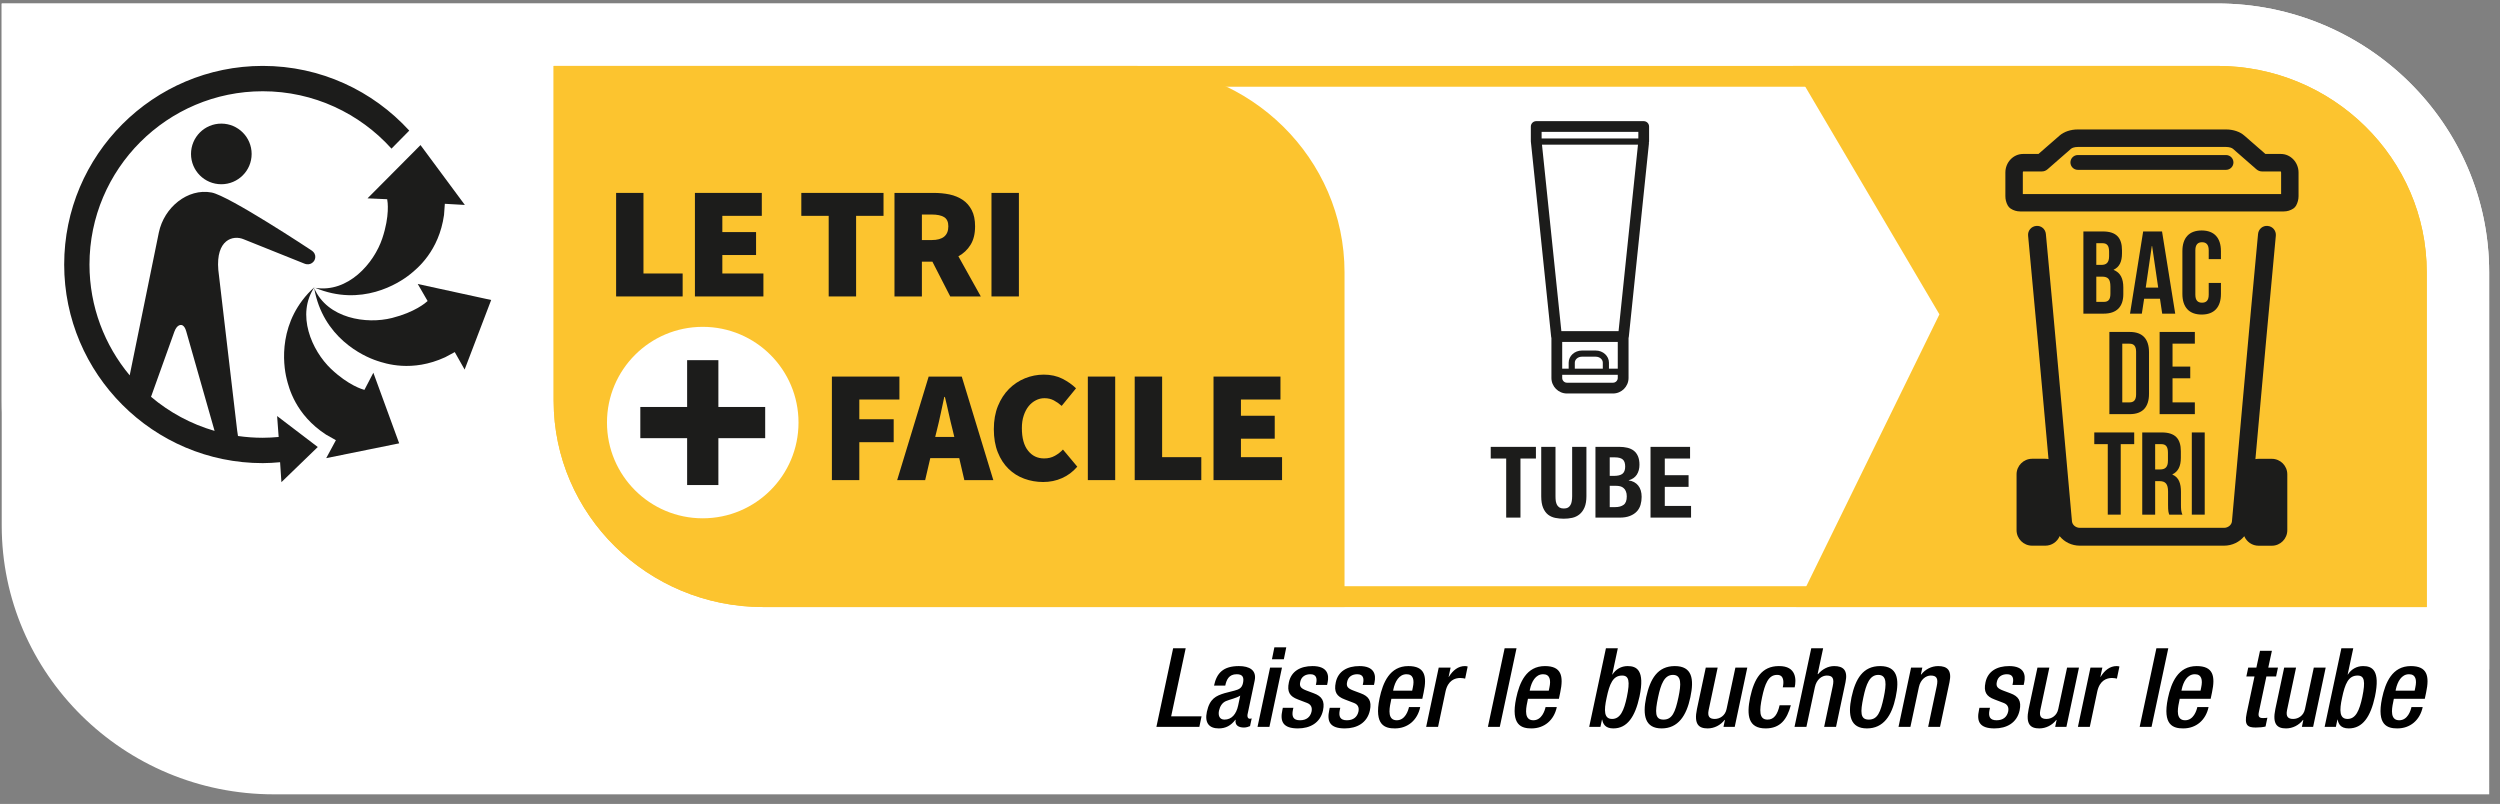 <svg width="227" height="73" viewBox="0 0 227 73" fill="none" xmlns="http://www.w3.org/2000/svg">
<rect x="0" y="0" width="227" height="73" fill="#808080" stroke="none"/>
<g clip-path="url(#clip0_22_560)">
<path d="M24.854 72.125C11.234 72.125 0.156 61.177 0.156 47.719V0.318H201.323C214.938 0.318 226.016 11.265 226.016 24.724L226.021 72.125" fill="white"/>
<path d="M24.854 60.792C11.234 60.792 0.156 49.839 0.156 36.38V0.318H201.323C214.938 0.318 226.016 11.265 226.016 24.724L226.021 60.792" fill="white"/>
<path d="M201.323 5.984H50.271V36.38C50.271 46.714 58.802 55.12 69.292 55.12H220.349V24.724C220.349 14.396 211.812 5.984 201.323 5.984Z" fill="white"/>
<path d="M218.458 53.229H69.292C59.844 53.229 52.156 45.672 52.156 36.38V7.875H201.323C210.771 7.875 218.458 15.432 218.458 24.724V53.229ZM201.323 5.984H50.271V36.38C50.271 46.714 58.802 55.12 69.292 55.12H220.349V24.724C220.349 14.396 211.812 5.984 201.323 5.984Z" fill="#FCC42F"/>
<path d="M163.089 55.12L176.099 28.542L162.807 5.984H201.323C211.812 5.984 220.349 14.391 220.349 24.724V55.12" fill="#FCC42F"/>
<path d="M201.323 7.875H166.115L178.245 28.458L166.12 53.229H218.458V24.724C218.458 15.432 210.771 7.875 201.323 7.875Z" fill="#FCC42F"/>
<path d="M206.281 41.661H205.078C204.979 41.661 204.885 41.672 204.792 41.688C205.354 35.432 206.224 25.771 206.646 21.396C206.687 20.953 206.359 20.557 205.917 20.516C205.463 20.463 205.073 20.797 205.031 21.245C204.385 27.963 202.677 47.146 202.661 47.339C202.63 47.661 202.312 47.927 201.943 47.927H188.854C188.479 47.927 188.167 47.661 188.135 47.339C188.12 47.146 186.411 27.963 185.765 21.245C185.724 20.797 185.333 20.463 184.88 20.516C184.437 20.557 184.109 20.953 184.151 21.396C184.573 25.771 185.443 35.427 186.005 41.688C185.911 41.667 185.812 41.656 185.719 41.656H184.515C183.739 41.656 183.104 42.292 183.104 43.068V48.141C183.104 48.917 183.739 49.547 184.515 49.547H185.719C186.297 49.547 186.802 49.193 187.015 48.682C187.443 49.214 188.104 49.547 188.854 49.547H201.943C202.687 49.547 203.349 49.214 203.781 48.688C203.995 49.193 204.495 49.552 205.078 49.552H206.281C207.057 49.552 207.687 48.922 207.687 48.141V43.068C207.687 42.292 207.057 41.661 206.281 41.661Z" fill="#1C1C1B"/>
<path d="M190.344 25.12V27.412H191.016C191.411 27.412 191.625 27.229 191.625 26.677V26.026C191.625 25.333 191.401 25.12 190.865 25.12H190.344ZM190.344 22.083V24.052H190.802C191.24 24.052 191.505 23.865 191.505 23.266V22.849C191.505 22.312 191.323 22.083 190.906 22.083H190.344ZM192.677 22.734V23C192.677 23.766 192.443 24.245 191.922 24.49V24.51C192.547 24.76 192.797 25.312 192.797 26.099V26.708C192.797 27.859 192.187 28.479 191.016 28.479H189.172V21.016H190.938C192.156 21.016 192.677 21.583 192.677 22.734Z" fill="#1C1C1B"/>
<path d="M194.833 26.115H195.964L195.411 22.338H195.385L194.833 26.115ZM197.51 28.479H196.328L196.125 27.125H194.688L194.479 28.479H193.406L194.599 21.016H196.313" fill="#1C1C1B"/>
<path d="M201.661 25.693V26.687C201.661 27.88 201.062 28.562 199.911 28.562C198.76 28.562 198.161 27.88 198.161 26.687V22.807C198.161 21.609 198.76 20.927 199.911 20.927C201.062 20.927 201.661 21.609 201.661 22.807V23.531H200.552V22.729C200.552 22.198 200.318 21.995 199.943 21.995C199.573 21.995 199.338 22.198 199.338 22.729V26.76C199.338 27.292 199.573 27.484 199.943 27.484C200.318 27.484 200.552 27.292 200.552 26.76V25.693" fill="#1C1C1B"/>
<path d="M192.703 31.208V36.536H193.365C193.734 36.536 193.958 36.344 193.958 35.812V31.932C193.958 31.401 193.734 31.208 193.365 31.208H192.703ZM191.531 30.141H193.385C194.557 30.141 195.13 30.792 195.13 31.984V35.76C195.13 36.953 194.557 37.604 193.385 37.604H191.531" fill="#1C1C1B"/>
<path d="M197.266 33.286H198.875V34.349H197.266V36.536H199.292V37.604H196.094V30.141H199.292V31.203H197.266" fill="#1C1C1B"/>
<path d="M190.161 39.266H193.786V40.328H192.562V46.729H191.385V40.328H190.161" fill="#1C1C1B"/>
<path d="M195.688 40.328V42.625H196.146C196.583 42.625 196.849 42.432 196.849 41.833V41.099C196.849 40.568 196.667 40.328 196.25 40.328H195.688ZM196.969 46.729C196.901 46.536 196.859 46.417 196.859 45.812V44.635C196.859 43.948 196.625 43.688 196.094 43.688H195.688V46.729H194.516V39.266H196.286C197.5 39.266 198.021 39.828 198.021 40.979V41.568C198.021 42.333 197.776 42.823 197.255 43.073V43.094C197.839 43.339 198.031 43.891 198.031 44.672V45.823C198.031 46.182 198.042 46.453 198.161 46.729" fill="#1C1C1B"/>
<path d="M199.016 46.729H200.188V39.266H199.016V46.729Z" fill="#1C1C1B"/>
<path d="M207.125 17.62H183.672V15.667C183.672 15.599 183.703 15.568 183.698 15.568H185.396C185.588 15.568 185.771 15.5 185.917 15.37L188.047 13.51C188.14 13.427 188.37 13.344 188.661 13.344H202.13C202.422 13.344 202.656 13.427 202.75 13.51L204.88 15.37C205.026 15.5 205.208 15.568 205.401 15.568H207.099C207.088 15.568 207.125 15.599 207.125 15.667V17.62ZM207.099 13.979H205.698L203.792 12.318C203.385 11.958 202.781 11.755 202.13 11.755H188.661C188.015 11.755 187.411 11.958 187 12.318L185.094 13.979H183.698C182.807 13.979 182.088 14.739 182.088 15.667V17.812C182.088 18.109 182.161 18.401 182.307 18.661C182.37 18.771 182.458 18.87 182.562 18.937C182.823 19.109 183.12 19.198 183.427 19.198H207.37C207.677 19.198 207.974 19.109 208.234 18.937C208.338 18.87 208.427 18.771 208.489 18.661C208.63 18.401 208.708 18.109 208.708 17.812V15.667C208.708 14.739 207.984 13.979 207.099 13.979Z" fill="#1C1C1B"/>
<path d="M202.125 14.078H188.667C188.297 14.078 187.995 14.38 187.995 14.75C187.995 15.12 188.297 15.422 188.667 15.422H202.125C202.495 15.422 202.797 15.12 202.797 14.75C202.797 14.38 202.495 14.078 202.125 14.078Z" fill="#1C1C1B"/>
<path d="M103.057 5.984H50.271V36.38C50.271 46.714 58.802 55.12 69.292 55.12H122.083V24.724C122.083 14.396 113.547 5.984 103.057 5.984Z" fill="#FCC42F"/>
<path d="M63.807 29.677C59.005 29.677 55.114 33.568 55.114 38.37C55.114 43.172 59.005 47.062 63.807 47.062C68.615 47.062 72.505 43.172 72.505 38.37C72.505 33.568 68.615 29.677 63.807 29.677Z" fill="white"/>
<path d="M69.479 39.786H65.229V44.042H62.391V39.786H58.141V36.953H62.391V32.703H65.229V36.953H69.479" fill="#1C1C1B"/>
<path d="M55.943 26.917V17.516H58.427V24.833H61.984V26.917" fill="#1C1C1B"/>
<path d="M63.099 26.917V17.516H69.172V19.599H65.588V21.073H68.651V23.156H65.588V24.833H69.318V26.917" fill="#1C1C1B"/>
<path d="M75.245 26.917V19.599H72.76V17.516H80.224V19.599H77.734V26.917" fill="#1C1C1B"/>
<path d="M83.708 21.797H84.604C85.604 21.797 86.109 21.38 86.109 20.552C86.109 20.146 85.979 19.87 85.724 19.713C85.469 19.557 85.094 19.479 84.604 19.479H83.708V21.797ZM81.219 26.917V17.516H84.776C85.281 17.516 85.76 17.562 86.219 17.656C86.677 17.755 87.073 17.922 87.417 18.151C87.76 18.38 88.031 18.693 88.234 19.083C88.438 19.474 88.537 19.963 88.537 20.552C88.537 21.229 88.401 21.787 88.125 22.229C87.854 22.672 87.484 23.021 87.021 23.271L89.057 26.917H86.281L84.662 23.76H83.708V26.917" fill="#1C1C1B"/>
<path d="M90.026 26.917H92.516V17.516H90.026V26.917Z" fill="#1C1C1B"/>
<path d="M75.536 43.594V34.193H81.667V36.276H78.026V38.068H81.146V40.151H78.026V43.594" fill="#1C1C1B"/>
<path d="M85.078 39.021L84.917 39.672H86.651L86.495 39.021C86.38 38.568 86.26 38.078 86.146 37.547C86.031 37.016 85.917 36.516 85.797 36.042H85.74C85.635 36.526 85.526 37.031 85.417 37.552C85.307 38.078 85.193 38.568 85.078 39.021ZM81.463 43.594L84.323 34.193H87.328L90.193 43.594H87.562L87.099 41.599H84.469L84.005 43.594" fill="#1C1C1B"/>
<path d="M94.719 43.766C94.125 43.766 93.552 43.667 93.01 43.469C92.463 43.271 91.99 42.974 91.578 42.573C91.167 42.172 90.838 41.672 90.599 41.068C90.359 40.469 90.24 39.766 90.24 38.964C90.24 38.177 90.365 37.474 90.615 36.859C90.865 36.25 91.198 35.734 91.62 35.312C92.036 34.896 92.521 34.573 93.068 34.349C93.615 34.13 94.182 34.016 94.781 34.016C95.406 34.016 95.969 34.141 96.458 34.385C96.953 34.635 97.365 34.927 97.703 35.26L96.401 36.854C96.172 36.651 95.932 36.484 95.687 36.354C95.437 36.224 95.156 36.156 94.838 36.156C94.557 36.156 94.297 36.219 94.052 36.349C93.807 36.474 93.588 36.651 93.401 36.88C93.213 37.115 93.062 37.401 92.953 37.734C92.838 38.073 92.786 38.453 92.786 38.875C92.786 39.766 92.969 40.448 93.344 40.917C93.713 41.391 94.203 41.625 94.807 41.625C95.177 41.625 95.5 41.547 95.786 41.385C96.068 41.229 96.312 41.036 96.516 40.818L97.818 42.375C97.411 42.844 96.948 43.188 96.422 43.417C95.896 43.651 95.328 43.766 94.719 43.766Z" fill="#1C1C1B"/>
<path d="M98.776 43.594H101.26V34.193H98.776V43.594Z" fill="#1C1C1B"/>
<path d="M103.031 43.594V34.193H105.521V41.51H109.078V43.594" fill="#1C1C1B"/>
<path d="M110.188 43.594V34.193H116.266V36.276H112.677V37.75H115.745V39.833H112.677V41.51H116.411V43.594" fill="#1C1C1B"/>
<path d="M28.562 26.062C26.87 28.552 28.307 31.828 30.052 33.49C31.646 35 32.922 35.359 33.089 35.401L33.901 33.844L36.245 40.255L29.62 41.599L30.5 39.969L29.604 39.464C26.812 37.646 26.224 35.177 26.031 34.406C25.698 33.078 25.203 29.109 28.562 26.062Z" fill="#1C1C1B"/>
<path d="M28.531 26.172C29.734 28.927 33.271 29.463 35.604 28.87C37.677 28.344 38.661 27.489 38.828 27.333L38.818 27.318L37.932 25.786L44.599 27.239L42.188 33.557L41.292 31.969L40.422 32.437C37.396 33.828 34.99 33.01 34.234 32.76C32.938 32.333 29.312 30.635 28.531 26.172Z" fill="#1C1C1B"/>
<path d="M40.318 19.516C39.854 22.812 37.87 24.396 37.25 24.896C36.188 25.755 32.802 27.885 28.62 26.135C31.594 26.609 33.953 23.927 34.714 21.641C35.401 19.588 35.198 18.292 35.156 18.088H35.135L33.37 18.01L38.182 13.172L42.208 18.609L40.391 18.505" fill="#1C1C1B"/>
<path fill-rule="evenodd" clip-rule="evenodd" d="M20.094 16.729C18.573 16.729 17.344 15.5 17.344 13.979C17.344 12.458 18.573 11.224 20.094 11.224C21.615 11.224 22.849 12.458 22.849 13.979C22.849 15.5 21.615 16.729 20.094 16.729Z" fill="#1C1C1B"/>
<path d="M15.833 30.115C16.068 29.469 16.417 29.51 16.417 29.51C16.417 29.51 16.734 29.443 16.912 30.094L19.484 39.125C17.338 38.505 15.38 37.438 13.713 36.031L15.833 30.115ZM23.859 5.984C13.917 5.984 5.828 14.073 5.828 24.021C5.828 33.958 13.917 42.052 23.859 42.052C24.391 42.052 24.912 42.016 25.432 41.969L25.552 43.781L28.854 40.589L25.162 37.776L25.302 39.677C24.828 39.719 24.344 39.75 23.859 39.75C23.094 39.75 22.344 39.693 21.609 39.589L21.537 39.109L19.823 24.51C19.588 21.755 21.162 21.312 22.135 21.729L27.604 23.922C28.229 24.193 28.531 23.672 28.531 23.672C28.531 23.672 28.885 23.12 28.25 22.713C28.25 22.713 20.797 17.776 19.208 17.479C17.042 17.073 14.896 18.828 14.422 21.115L11.776 34.083C9.5 31.349 8.125 27.844 8.125 24.021C8.125 15.344 15.182 8.286 23.859 8.286C28.495 8.286 32.667 10.302 35.547 13.495L37.161 11.859C33.865 8.25 29.12 5.984 23.859 5.984Z" fill="#1C1C1B"/>
<path d="M139.462 40.574V41.636H138.058V47H136.762V41.636H135.358V40.574H139.462ZM141.239 40.574V45.056C141.239 45.218 141.248 45.368 141.266 45.506C141.29 45.638 141.329 45.755 141.383 45.857C141.443 45.953 141.521 46.031 141.617 46.091C141.719 46.145 141.845 46.172 141.995 46.172C142.151 46.172 142.277 46.145 142.373 46.091C142.469 46.031 142.544 45.953 142.598 45.857C142.658 45.755 142.697 45.638 142.715 45.506C142.739 45.368 142.751 45.218 142.751 45.056V40.574H144.047V45.056C144.047 45.464 143.99 45.803 143.876 46.073C143.762 46.337 143.609 46.547 143.417 46.703C143.225 46.859 143.006 46.964 142.76 47.018C142.514 47.072 142.259 47.099 141.995 47.099C141.731 47.099 141.476 47.075 141.23 47.027C140.984 46.979 140.765 46.883 140.573 46.739C140.381 46.589 140.228 46.379 140.114 46.109C140 45.839 139.943 45.488 139.943 45.056V40.574H141.239ZM146.163 46.046H146.667C146.979 46.046 147.231 45.977 147.423 45.839C147.615 45.701 147.711 45.446 147.711 45.074C147.711 44.888 147.684 44.735 147.63 44.615C147.582 44.489 147.513 44.39 147.423 44.318C147.339 44.24 147.237 44.186 147.117 44.156C146.997 44.126 146.865 44.111 146.721 44.111H146.163V46.046ZM146.163 43.211H146.532C146.892 43.211 147.153 43.148 147.315 43.022C147.483 42.89 147.567 42.671 147.567 42.365C147.567 42.059 147.492 41.843 147.342 41.717C147.192 41.591 146.955 41.528 146.631 41.528H146.163V43.211ZM144.867 40.574H147.036C147.3 40.574 147.543 40.601 147.765 40.655C147.993 40.709 148.188 40.799 148.35 40.925C148.512 41.051 148.638 41.219 148.728 41.429C148.818 41.639 148.863 41.897 148.863 42.203C148.863 42.551 148.782 42.851 148.62 43.103C148.458 43.349 148.215 43.517 147.891 43.607V43.625C148.251 43.673 148.536 43.826 148.746 44.084C148.956 44.342 149.061 44.687 149.061 45.119C149.061 45.371 149.028 45.611 148.962 45.839C148.896 46.067 148.782 46.268 148.62 46.442C148.464 46.61 148.257 46.745 147.999 46.847C147.747 46.949 147.432 47 147.054 47H144.867V40.574ZM153.458 40.574V41.636H151.163V43.148H153.323V44.21H151.163V45.938H153.548V47H149.867V40.574H153.458Z" fill="#1C1C1B"/>
<path d="M105.001 66L106.521 58.86H107.661L106.341 65.04H109.101L108.901 66H105.001ZM113.924 61.8L113.274 64.88C113.234 65.08 113.314 65.26 113.474 65.26C113.544 65.26 113.614 65.25 113.654 65.23L113.504 65.93C113.364 65.99 113.164 66.06 112.954 66.06C112.474 66.06 112.114 65.87 112.194 65.35H112.174C111.774 65.88 111.294 66.14 110.664 66.14C109.804 66.14 109.364 65.66 109.584 64.63C109.844 63.43 110.414 63.18 111.194 62.94L112.084 62.71C112.494 62.6 112.764 62.49 112.864 62.02C112.964 61.53 112.864 61.22 112.294 61.22C111.574 61.22 111.364 61.73 111.254 62.25H110.234C110.474 61.11 111.074 60.48 112.494 60.48C113.444 60.48 114.124 60.85 113.924 61.8ZM112.424 64.06L112.614 63.16C112.294 63.38 111.664 63.51 111.314 63.66C110.974 63.81 110.774 64.13 110.684 64.53C110.594 64.98 110.734 65.34 111.184 65.34C111.834 65.34 112.254 64.85 112.424 64.06ZM114.183 66L115.323 60.62H116.403L115.263 66H114.183ZM115.493 59.86L115.713 58.78H116.793L116.573 59.86H115.493ZM120.5 62.19H119.48L119.51 62.05C119.6 61.62 119.54 61.22 118.98 61.22C118.55 61.22 118.16 61.42 118.06 61.92C117.97 62.34 118.12 62.51 118.65 62.71L119.29 62.95C120.03 63.22 120.31 63.65 120.13 64.5C119.88 65.65 118.94 66.14 117.85 66.14C116.49 66.14 116.21 65.51 116.44 64.47L116.48 64.27H117.44L117.4 64.44C117.27 65.06 117.42 65.4 118.04 65.4C118.63 65.4 118.98 65.1 119.09 64.61C119.17 64.21 119.02 63.95 118.66 63.82L117.85 63.51C117.1 63.23 116.85 62.82 117.03 61.96C117.24 60.95 118.07 60.48 119.18 60.48C120.55 60.48 120.69 61.28 120.55 61.95L120.5 62.19ZM124.758 62.19H123.738L123.768 62.05C123.858 61.62 123.798 61.22 123.238 61.22C122.808 61.22 122.418 61.42 122.318 61.92C122.228 62.34 122.378 62.51 122.908 62.71L123.548 62.95C124.288 63.22 124.568 63.65 124.388 64.5C124.138 65.65 123.198 66.14 122.108 66.14C120.748 66.14 120.468 65.51 120.698 64.47L120.738 64.27H121.698L121.658 64.44C121.528 65.06 121.678 65.4 122.298 65.4C122.888 65.4 123.238 65.1 123.348 64.61C123.428 64.21 123.278 63.95 122.918 63.82L122.108 63.51C121.358 63.23 121.108 62.82 121.288 61.96C121.498 60.95 122.328 60.48 123.438 60.48C124.808 60.48 124.948 61.28 124.808 61.95L124.758 62.19ZM129.146 63.45H126.336L126.276 63.76C126.116 64.48 126.016 65.4 126.826 65.4C127.596 65.4 127.866 64.52 127.936 64.2H128.956C128.706 65.39 127.826 66.14 126.656 66.14C125.776 66.14 124.746 65.88 125.266 63.39C125.566 61.98 126.186 60.48 127.876 60.48C129.376 60.48 129.586 61.38 129.266 62.88L129.146 63.45ZM126.496 62.71H128.226L128.286 62.42C128.436 61.74 128.326 61.22 127.716 61.22C127.026 61.22 126.666 61.9 126.516 62.6L126.496 62.71ZM129.495 66L130.635 60.62H131.715L131.535 61.46H131.555C131.925 60.86 132.405 60.48 133.015 60.48C133.135 60.48 133.205 60.5 133.265 60.52L133.035 61.62C132.965 61.6 132.775 61.56 132.595 61.56C132.105 61.56 131.475 61.78 131.255 62.78L130.575 66H129.495ZM135.101 66L136.621 58.86H137.701L136.181 66H135.101ZM141.548 63.45H138.738L138.678 63.76C138.518 64.48 138.418 65.4 139.228 65.4C139.998 65.4 140.268 64.52 140.338 64.2H141.358C141.108 65.39 140.228 66.14 139.058 66.14C138.178 66.14 137.148 65.88 137.668 63.39C137.968 61.98 138.588 60.48 140.278 60.48C141.778 60.48 141.988 61.38 141.668 62.88L141.548 63.45ZM138.898 62.71H140.628L140.688 62.42C140.838 61.74 140.728 61.22 140.118 61.22C139.428 61.22 139.068 61.9 138.918 62.6L138.898 62.71ZM144.299 66L145.819 58.86H146.899L146.389 61.25H146.409C146.709 60.77 147.209 60.48 147.789 60.48C148.609 60.48 149.369 60.85 148.869 63.24C148.469 65.09 147.749 66.14 146.489 66.14C145.719 66.14 145.549 65.69 145.479 65.34H145.459L145.319 66H144.299ZM145.879 63.37C145.629 64.52 145.639 65.28 146.379 65.28C147.129 65.28 147.459 64.51 147.719 63.29C148.019 61.84 147.909 61.34 147.289 61.34C146.459 61.34 146.149 62.08 145.879 63.37ZM149.474 63.31C149.834 61.64 150.514 60.48 152.074 60.48C153.644 60.48 153.844 61.64 153.484 63.31C153.134 64.98 152.374 66.14 150.874 66.14C149.384 66.14 149.124 64.98 149.474 63.31ZM150.554 63.31C150.264 64.68 150.264 65.34 151.044 65.34C151.834 65.34 152.114 64.68 152.404 63.31C152.654 62.12 152.694 61.28 151.904 61.28C151.124 61.28 150.804 62.12 150.554 63.31ZM156.493 66L156.623 65.37H156.593C156.223 65.85 155.653 66.14 155.053 66.14C154.253 66.14 153.793 65.77 154.083 64.38L154.883 60.62H155.963L155.143 64.48C155.023 65.08 155.243 65.28 155.703 65.28C156.163 65.28 156.653 64.98 156.773 64.38L157.573 60.62H158.653L157.513 66H156.493ZM161.587 64.04H162.607C162.257 65.33 161.647 66.14 160.317 66.14C158.757 66.14 158.567 64.98 158.917 63.31C159.277 61.64 159.957 60.48 161.517 60.48C163.137 60.46 163.107 61.74 162.957 62.41H161.877C161.987 61.91 161.987 61.26 161.347 61.28C160.567 61.28 160.247 62.12 159.997 63.31C159.747 64.5 159.707 65.34 160.487 65.34C161.087 65.35 161.407 64.85 161.587 64.04ZM162.942 66L164.462 58.86H165.542L165.042 61.2L165.072 61.22C165.462 60.76 165.992 60.48 166.542 60.48C167.362 60.48 167.802 60.85 167.572 61.94L166.712 66H165.632L166.412 62.31C166.562 61.61 166.412 61.34 165.872 61.34C165.432 61.34 164.942 61.69 164.792 62.39L164.022 66H162.942ZM168.116 63.31C168.476 61.64 169.156 60.48 170.716 60.48C172.286 60.48 172.486 61.64 172.126 63.31C171.776 64.98 171.016 66.14 169.516 66.14C168.026 66.14 167.766 64.98 168.116 63.31ZM169.196 63.31C168.906 64.68 168.906 65.34 169.686 65.34C170.476 65.34 170.756 64.68 171.046 63.31C171.296 62.12 171.336 61.28 170.546 61.28C169.766 61.28 169.446 62.12 169.196 63.31ZM172.385 66L173.525 60.62H174.545L174.415 61.25H174.445C174.815 60.77 175.385 60.48 175.985 60.48C176.805 60.48 177.245 60.85 177.015 61.94L176.155 66H175.075L175.855 62.31C176.005 61.61 175.855 61.34 175.315 61.34C174.875 61.34 174.385 61.69 174.235 62.39L173.465 66H172.385ZM183.752 62.19H182.732L182.762 62.05C182.852 61.62 182.792 61.22 182.232 61.22C181.802 61.22 181.412 61.42 181.312 61.92C181.222 62.34 181.372 62.51 181.902 62.71L182.542 62.95C183.282 63.22 183.562 63.65 183.382 64.5C183.132 65.65 182.192 66.14 181.102 66.14C179.742 66.14 179.462 65.51 179.692 64.47L179.732 64.27H180.692L180.652 64.44C180.522 65.06 180.672 65.4 181.292 65.4C181.882 65.4 182.232 65.1 182.342 64.61C182.422 64.21 182.272 63.95 181.912 63.82L181.102 63.51C180.352 63.23 180.102 62.82 180.282 61.96C180.492 60.95 181.322 60.48 182.432 60.48C183.802 60.48 183.942 61.28 183.802 61.95L183.752 62.19ZM186.61 66L186.74 65.37H186.71C186.34 65.85 185.77 66.14 185.17 66.14C184.37 66.14 183.91 65.77 184.2 64.38L185 60.62H186.08L185.26 64.48C185.14 65.08 185.36 65.28 185.82 65.28C186.28 65.28 186.77 64.98 186.89 64.38L187.69 60.62H188.77L187.63 66H186.61ZM188.674 66L189.814 60.62H190.894L190.714 61.46H190.734C191.104 60.86 191.584 60.48 192.194 60.48C192.314 60.48 192.384 60.5 192.444 60.52L192.214 61.62C192.144 61.6 191.954 61.56 191.774 61.56C191.284 61.56 190.654 61.78 190.434 62.78L189.754 66H188.674ZM194.281 66L195.801 58.86H196.881L195.361 66H194.281ZM200.728 63.45H197.918L197.858 63.76C197.698 64.48 197.598 65.4 198.408 65.4C199.178 65.4 199.448 64.52 199.518 64.2H200.538C200.288 65.39 199.408 66.14 198.238 66.14C197.358 66.14 196.328 65.88 196.848 63.39C197.148 61.98 197.768 60.48 199.458 60.48C200.958 60.48 201.168 61.38 200.848 62.88L200.728 63.45ZM198.078 62.71H199.808L199.868 62.42C200.018 61.74 199.908 61.22 199.298 61.22C198.608 61.22 198.248 61.9 198.098 62.6L198.078 62.71ZM203.969 61.42L204.139 60.62H204.879L205.209 59.09H206.289L205.959 60.62H206.839L206.669 61.42H205.789L205.109 64.63C205.019 65.05 205.109 65.2 205.479 65.2C205.639 65.2 205.769 65.19 205.879 65.17L205.709 65.97C205.459 66.03 205.159 66.06 204.819 66.06C204.089 66.06 203.769 65.86 203.999 64.76L204.709 61.42H203.969ZM209.012 66L209.142 65.37H209.112C208.742 65.85 208.172 66.14 207.572 66.14C206.772 66.14 206.312 65.77 206.602 64.38L207.402 60.62H208.482L207.662 64.48C207.542 65.08 207.762 65.28 208.222 65.28C208.682 65.28 209.172 64.98 209.292 64.38L210.092 60.62H211.172L210.032 66H209.012ZM211.077 66L212.597 58.86H213.677L213.167 61.25H213.187C213.487 60.77 213.987 60.48 214.567 60.48C215.387 60.48 216.147 60.85 215.647 63.24C215.247 65.09 214.527 66.14 213.267 66.14C212.497 66.14 212.327 65.69 212.257 65.34H212.237L212.097 66H211.077ZM212.657 63.37C212.407 64.52 212.417 65.28 213.157 65.28C213.907 65.28 214.237 64.51 214.497 63.29C214.797 61.84 214.687 61.34 214.067 61.34C213.237 61.34 212.927 62.08 212.657 63.37ZM220.171 63.45H217.361L217.301 63.76C217.141 64.48 217.041 65.4 217.851 65.4C218.621 65.4 218.891 64.52 218.961 64.2H219.981C219.731 65.39 218.851 66.14 217.681 66.14C216.801 66.14 215.771 65.88 216.291 63.39C216.591 61.98 217.211 60.48 218.901 60.48C220.401 60.48 220.611 61.38 220.291 62.88L220.171 63.45ZM217.521 62.71H219.251L219.311 62.42C219.461 61.74 219.351 61.22 218.741 61.22C218.051 61.22 217.691 61.9 217.541 62.6L217.521 62.71Z" fill="black"/>
<path d="M146.965 30.069H141.772L140.012 13.135H148.729L146.965 30.069ZM146.461 34.75H142.28C142.043 34.75 141.848 34.555 141.848 34.318V34.033H146.893V34.318C146.893 34.555 146.698 34.75 146.461 34.75ZM142.993 33.475V32.931C142.993 32.633 143.281 32.388 143.634 32.388H144.894C145.247 32.388 145.535 32.633 145.535 32.931V33.475H142.993ZM146.893 33.475H146.093V32.931C146.093 32.323 145.557 31.83 144.894 31.83H143.634C142.975 31.83 142.435 32.323 142.435 32.931V33.475H141.848V31.045H146.893V33.475ZM148.761 12.573H139.979V11.976H148.761V12.573ZM149.737 11.49C149.737 11.22 149.521 11 149.247 11H139.49C139.22 11 139 11.22 139 11.49V12.854C139 12.865 139.007 12.872 139.007 12.88C139.007 12.89 139.004 12.898 139.007 12.905L140.847 30.605C140.851 30.634 140.862 30.656 140.869 30.681V34.318C140.869 35.095 141.502 35.729 142.28 35.729H146.461C147.238 35.729 147.872 35.095 147.872 34.318V30.681C147.879 30.656 147.89 30.634 147.894 30.605L149.723 13.031C149.723 13.009 149.715 12.988 149.715 12.966C149.723 12.93 149.737 12.894 149.737 12.854" fill="#1C1C1B"/>
</g>
<defs>
<clipPath id="clip0_22_560">
<rect width="227" height="73" fill="white"/>
</clipPath>
</defs>
</svg>
